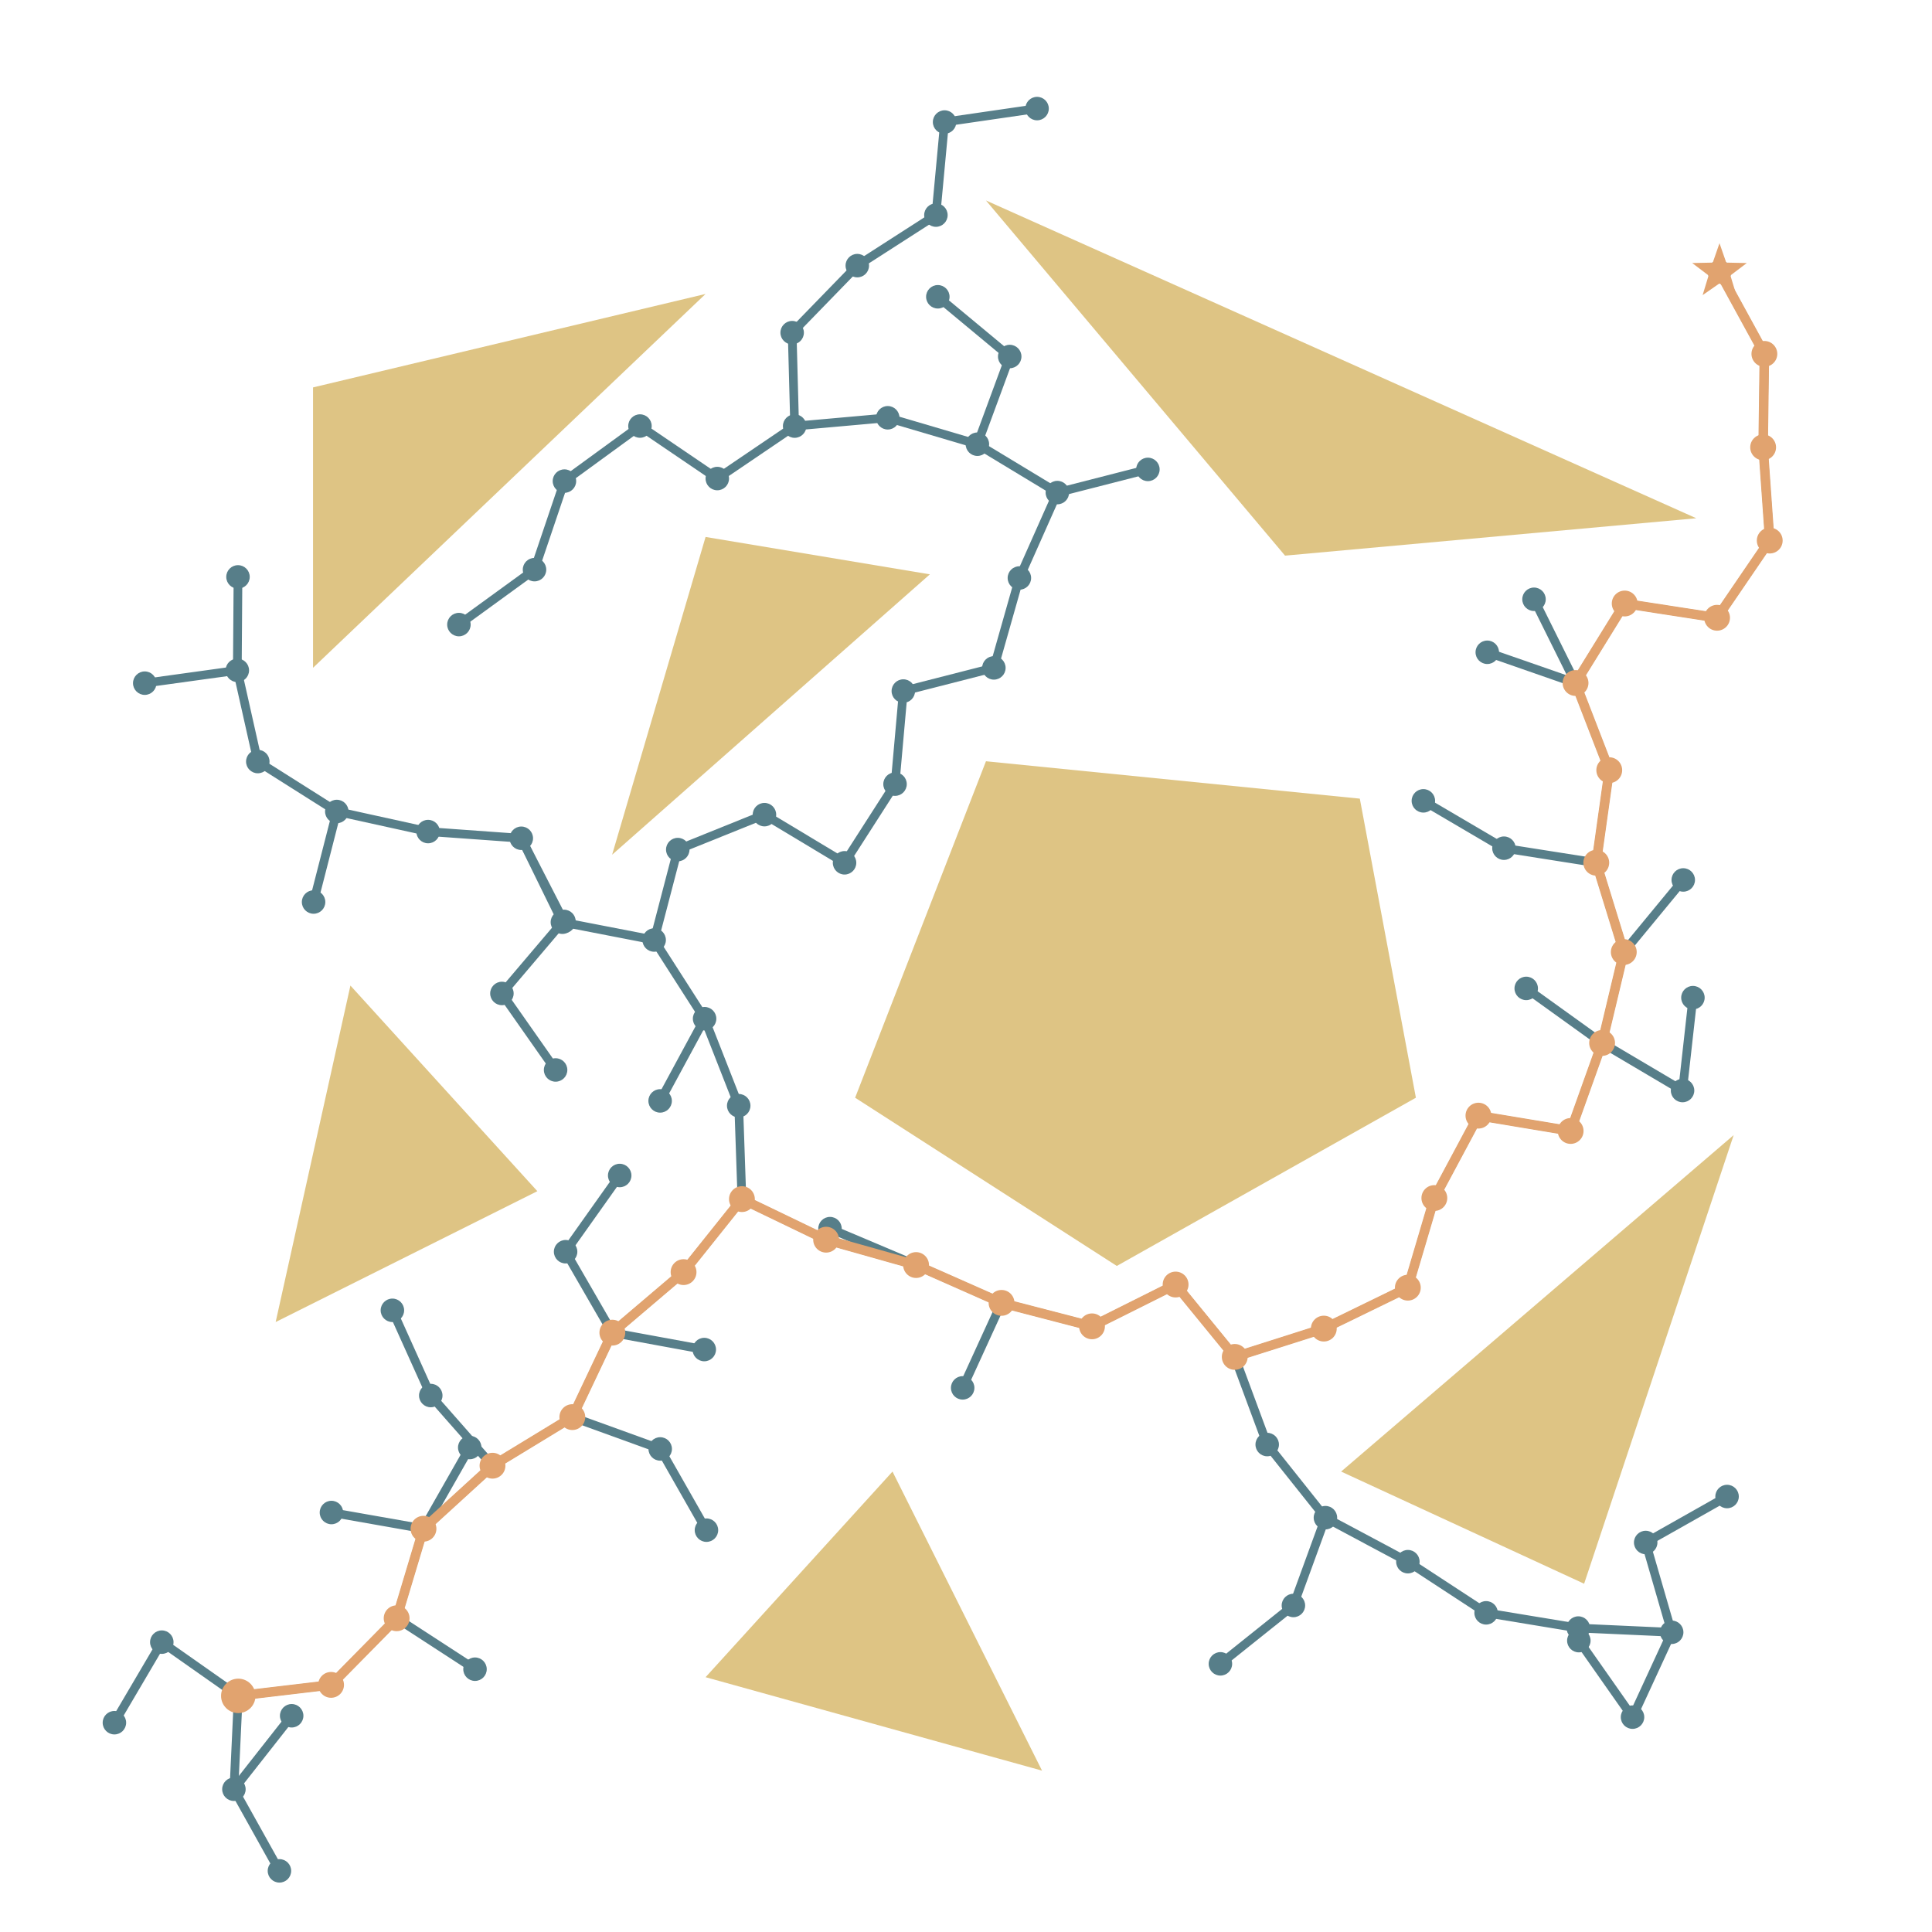 <?xml version="1.0" encoding="utf-8"?>
<svg xmlns="http://www.w3.org/2000/svg" xmlns:xlink="http://www.w3.org/1999/xlink" width="2000" height="2000" viewBox="0 0 8000 8000">
<rect x="0" y="0" width="8000" height="8000" fill="#333333" stroke="none"/>
<defs>
  <clipPath id="clip960">
    <rect x="0" y="0" width="8000" height="8000"/>
  </clipPath>
</defs>
<path clip-path="url(#clip960)" d="M0 8000 L8000 8000 L8000 0 L0 0  Z" fill="#ffffff" fill-rule="evenodd" fill-opacity="1"/>
<defs>
  <clipPath id="clip961">
    <rect x="1600" y="800" width="5601" height="5601"/>
  </clipPath>
</defs>
<path clip-path="url(#clip960)" d="M212.598 7796.28 L7952.76 7796.28 L7952.76 56.127 L212.598 56.127  Z" fill="#ffffff" fill-rule="evenodd" fill-opacity="1"/>
<defs>
  <clipPath id="clip962">
    <rect x="212" y="56" width="7741" height="7741"/>
  </clipPath>
</defs>
<path clip-path="url(#clip962)" d="M2921.65 6944.87 L4314.88 7331.88 L3695.67 6093.45 L2921.65 6944.87  Z" fill="#dec484" fill-rule="evenodd" fill-opacity="1"/>
<polyline clip-path="url(#clip962)" style="stroke:#000000; stroke-linecap:round; stroke-linejoin:round; stroke-width:0; stroke-opacity:1; fill:none" points="2921.65,6944.87 4314.88,7331.88 3695.67,6093.45 2921.65,6944.87 "/>
<path clip-path="url(#clip962)" d="M1141.42 5474.24 L2225.04 4932.43 L1451.02 4081.01 L1141.42 5474.24  Z" fill="#dec484" fill-rule="evenodd" fill-opacity="1"/>
<polyline clip-path="url(#clip962)" style="stroke:#000000; stroke-linecap:round; stroke-linejoin:round; stroke-width:0; stroke-opacity:1; fill:none" points="1141.42,5474.24 2225.04,4932.43 1451.02,4081.01 1141.42,5474.24 "/>
<path clip-path="url(#clip962)" d="M5553.31 6093.45 L6559.53 6557.86 L7178.74 4700.22 L5553.31 6093.45  Z" fill="#dec484" fill-rule="evenodd" fill-opacity="1"/>
<polyline clip-path="url(#clip962)" style="stroke:#000000; stroke-linecap:round; stroke-linejoin:round; stroke-width:0; stroke-opacity:1; fill:none" points="5553.31,6093.45 6559.53,6557.86 7178.74,4700.22 5553.31,6093.45 "/>
<path clip-path="url(#clip962)" d="M4082.68 830.143 L5321.1 2300.77 L7023.94 2145.97 L4082.68 830.143  Z" fill="#dec484" fill-rule="evenodd" fill-opacity="1"/>
<polyline clip-path="url(#clip962)" style="stroke:#000000; stroke-linecap:round; stroke-linejoin:round; stroke-width:0; stroke-opacity:1; fill:none" points="4082.68,830.143 5321.1,2300.77 7023.94,2145.97 4082.68,830.143 "/>
<path clip-path="url(#clip962)" d="M1296.22 2765.18 L2921.65 1217.15 L1296.22 1604.16 L1296.22 2765.18  Z" fill="#dec484" fill-rule="evenodd" fill-opacity="1"/>
<polyline clip-path="url(#clip962)" style="stroke:#000000; stroke-linecap:round; stroke-linejoin:round; stroke-width:0; stroke-opacity:1; fill:none" points="1296.22,2765.18 2921.65,1217.15 1296.22,1604.16 1296.22,2765.18 "/>
<path clip-path="url(#clip962)" d="M2921.65 2223.37 L2534.65 3539.2 L3850.47 2378.17 L2921.65 2223.37  Z" fill="#dec484" fill-rule="evenodd" fill-opacity="1"/>
<polyline clip-path="url(#clip962)" style="stroke:#000000; stroke-linecap:round; stroke-linejoin:round; stroke-width:0; stroke-opacity:1; fill:none" points="2921.65,2223.37 2534.65,3539.2 3850.47,2378.17 2921.65,2223.37 "/>
<path clip-path="url(#clip962)" d="M3540.87 4545.42 L4624.49 5242.03 L5862.91 4545.42 L5630.71 3306.99 L4082.68 3152.19 L3540.87 4545.42  Z" fill="#dec484" fill-rule="evenodd" fill-opacity="1"/>
<polyline clip-path="url(#clip962)" style="stroke:#000000; stroke-linecap:round; stroke-linejoin:round; stroke-width:0; stroke-opacity:1; fill:none" points="3540.87,4545.42 4624.49,5242.03 5862.91,4545.42 5630.71,3306.99 4082.68,3152.19 3540.87,4545.42 "/>
<circle clip-path="url(#clip962)" cx="986.614" cy="7022.27" r="48.6" fill="#577e89" fill-rule="evenodd" fill-opacity="1" stroke="none"/>
<polyline clip-path="url(#clip962)" style="stroke:#577e89; stroke-linecap:round; stroke-linejoin:round; stroke-width:36; stroke-opacity:1; fill:none" points="986.614,7022.27 1370.93,6976.69 "/>
<polyline clip-path="url(#clip962)" style="stroke:#577e89; stroke-linecap:round; stroke-linejoin:round; stroke-width:36; stroke-opacity:1; fill:none" points="986.614,7022.27 669.972,6799.75 "/>
<polyline clip-path="url(#clip962)" style="stroke:#577e89; stroke-linecap:round; stroke-linejoin:round; stroke-width:36; stroke-opacity:1; fill:none" points="986.614,7022.27 968.563,7408.86 "/>
<circle clip-path="url(#clip962)" cx="1370.93" cy="6976.69" r="48.6" fill="#577e89" fill-rule="evenodd" fill-opacity="1" stroke="none"/>
<polyline clip-path="url(#clip962)" style="stroke:#577e89; stroke-linecap:round; stroke-linejoin:round; stroke-width:36; stroke-opacity:1; fill:none" points="1370.93,6976.69 1642.42,6700.89 "/>
<circle clip-path="url(#clip962)" cx="1642.42" cy="6700.89" r="48.6" fill="#577e89" fill-rule="evenodd" fill-opacity="1" stroke="none"/>
<polyline clip-path="url(#clip962)" style="stroke:#577e89; stroke-linecap:round; stroke-linejoin:round; stroke-width:36; stroke-opacity:1; fill:none" points="1642.42,6700.89 1753.58,6330.19 "/>
<polyline clip-path="url(#clip962)" style="stroke:#577e89; stroke-linecap:round; stroke-linejoin:round; stroke-width:36; stroke-opacity:1; fill:none" points="1642.42,6700.89 1966.91,6911.79 "/>
<circle clip-path="url(#clip962)" cx="1753.58" cy="6330.19" r="48.6" fill="#577e89" fill-rule="evenodd" fill-opacity="1" stroke="none"/>
<polyline clip-path="url(#clip962)" style="stroke:#577e89; stroke-linecap:round; stroke-linejoin:round; stroke-width:36; stroke-opacity:1; fill:none" points="1753.58,6330.19 2039.34,6069.19 "/>
<polyline clip-path="url(#clip962)" style="stroke:#577e89; stroke-linecap:round; stroke-linejoin:round; stroke-width:36; stroke-opacity:1; fill:none" points="1753.58,6330.19 1945.09,5993.88 "/>
<polyline clip-path="url(#clip962)" style="stroke:#577e89; stroke-linecap:round; stroke-linejoin:round; stroke-width:36; stroke-opacity:1; fill:none" points="1753.58,6330.19 1372.44,6263.03 "/>
<circle clip-path="url(#clip962)" cx="2039.34" cy="6069.19" r="48.6" fill="#577e89" fill-rule="evenodd" fill-opacity="1" stroke="none"/>
<polyline clip-path="url(#clip962)" style="stroke:#577e89; stroke-linecap:round; stroke-linejoin:round; stroke-width:36; stroke-opacity:1; fill:none" points="2039.34,6069.19 1783.69,5778.64 "/>
<polyline clip-path="url(#clip962)" style="stroke:#577e89; stroke-linecap:round; stroke-linejoin:round; stroke-width:36; stroke-opacity:1; fill:none" points="2039.34,6069.19 2369.91,5867.95 "/>
<circle clip-path="url(#clip962)" cx="1783.69" cy="5778.64" r="48.6" fill="#577e89" fill-rule="evenodd" fill-opacity="1" stroke="none"/>
<polyline clip-path="url(#clip962)" style="stroke:#577e89; stroke-linecap:round; stroke-linejoin:round; stroke-width:36; stroke-opacity:1; fill:none" points="1783.69,5778.64 1624.82,5425.75 "/>
<circle clip-path="url(#clip962)" cx="2369.91" cy="5867.95" r="48.6" fill="#577e89" fill-rule="evenodd" fill-opacity="1" stroke="none"/>
<polyline clip-path="url(#clip962)" style="stroke:#577e89; stroke-linecap:round; stroke-linejoin:round; stroke-width:36; stroke-opacity:1; fill:none" points="2369.91,5867.95 2535.61,5518.21 "/>
<polyline clip-path="url(#clip962)" style="stroke:#577e89; stroke-linecap:round; stroke-linejoin:round; stroke-width:36; stroke-opacity:1; fill:none" points="2369.91,5867.95 2733.78,5999.75 "/>
<circle clip-path="url(#clip962)" cx="2535.61" cy="5518.21" r="48.6" fill="#577e89" fill-rule="evenodd" fill-opacity="1" stroke="none"/>
<polyline clip-path="url(#clip962)" style="stroke:#577e89; stroke-linecap:round; stroke-linejoin:round; stroke-width:36; stroke-opacity:1; fill:none" points="2535.61,5518.21 2830.48,5267.56 "/>
<polyline clip-path="url(#clip962)" style="stroke:#577e89; stroke-linecap:round; stroke-linejoin:round; stroke-width:36; stroke-opacity:1; fill:none" points="2535.61,5518.21 2342.05,5183.09 "/>
<polyline clip-path="url(#clip962)" style="stroke:#577e89; stroke-linecap:round; stroke-linejoin:round; stroke-width:36; stroke-opacity:1; fill:none" points="2535.61,5518.21 2916.24,5588.19 "/>
<circle clip-path="url(#clip962)" cx="2830.48" cy="5267.56" r="48.6" fill="#577e89" fill-rule="evenodd" fill-opacity="1" stroke="none"/>
<polyline clip-path="url(#clip962)" style="stroke:#577e89; stroke-linecap:round; stroke-linejoin:round; stroke-width:36; stroke-opacity:1; fill:none" points="2830.48,5267.56 3072.14,4965.27 "/>
<circle clip-path="url(#clip962)" cx="2733.78" cy="5999.75" r="48.6" fill="#577e89" fill-rule="evenodd" fill-opacity="1" stroke="none"/>
<polyline clip-path="url(#clip962)" style="stroke:#577e89; stroke-linecap:round; stroke-linejoin:round; stroke-width:36; stroke-opacity:1; fill:none" points="2733.78,5999.75 2925.27,6336.06 "/>
<circle clip-path="url(#clip962)" cx="669.972" cy="6799.75" r="48.6" fill="#577e89" fill-rule="evenodd" fill-opacity="1" stroke="none"/>
<polyline clip-path="url(#clip962)" style="stroke:#577e89; stroke-linecap:round; stroke-linejoin:round; stroke-width:36; stroke-opacity:1; fill:none" points="669.972,6799.75 473.745,7133.33 "/>
<circle clip-path="url(#clip962)" cx="3072.14" cy="4965.27" r="48.6" fill="#577e89" fill-rule="evenodd" fill-opacity="1" stroke="none"/>
<polyline clip-path="url(#clip962)" style="stroke:#577e89; stroke-linecap:round; stroke-linejoin:round; stroke-width:36; stroke-opacity:1; fill:none" points="3072.14,4965.27 3420.77,5133.28 "/>
<polyline clip-path="url(#clip962)" style="stroke:#577e89; stroke-linecap:round; stroke-linejoin:round; stroke-width:36; stroke-opacity:1; fill:none" points="3072.14,4965.27 3058.86,4578.49 "/>
<circle clip-path="url(#clip962)" cx="3420.77" cy="5133.28" r="48.6" fill="#577e89" fill-rule="evenodd" fill-opacity="1" stroke="none"/>
<polyline clip-path="url(#clip962)" style="stroke:#577e89; stroke-linecap:round; stroke-linejoin:round; stroke-width:36; stroke-opacity:1; fill:none" points="3420.77,5133.28 3793.26,5238.3 "/>
<circle clip-path="url(#clip962)" cx="3793.26" cy="5238.3" r="48.6" fill="#577e89" fill-rule="evenodd" fill-opacity="1" stroke="none"/>
<polyline clip-path="url(#clip962)" style="stroke:#577e89; stroke-linecap:round; stroke-linejoin:round; stroke-width:36; stroke-opacity:1; fill:none" points="3793.26,5238.3 4147.17,5394.9 "/>
<polyline clip-path="url(#clip962)" style="stroke:#577e89; stroke-linecap:round; stroke-linejoin:round; stroke-width:36; stroke-opacity:1; fill:none" points="3793.26,5238.3 3436.82,5087.55 "/>
<circle clip-path="url(#clip962)" cx="1624.82" cy="5425.75" r="48.6" fill="#577e89" fill-rule="evenodd" fill-opacity="1" stroke="none"/>
<circle clip-path="url(#clip962)" cx="2342.05" cy="5183.09" r="48.6" fill="#577e89" fill-rule="evenodd" fill-opacity="1" stroke="none"/>
<polyline clip-path="url(#clip962)" style="stroke:#577e89; stroke-linecap:round; stroke-linejoin:round; stroke-width:36; stroke-opacity:1; fill:none" points="2342.05,5183.09 2566.04,4867.48 "/>
<circle clip-path="url(#clip962)" cx="2925.27" cy="6336.06" r="48.6" fill="#577e89" fill-rule="evenodd" fill-opacity="1" stroke="none"/>
<circle clip-path="url(#clip962)" cx="3058.86" cy="4578.49" r="48.6" fill="#577e89" fill-rule="evenodd" fill-opacity="1" stroke="none"/>
<polyline clip-path="url(#clip962)" style="stroke:#577e89; stroke-linecap:round; stroke-linejoin:round; stroke-width:36; stroke-opacity:1; fill:none" points="3058.86,4578.49 2917.58,4218.19 "/>
<circle clip-path="url(#clip962)" cx="4147.17" cy="5394.9" r="48.6" fill="#577e89" fill-rule="evenodd" fill-opacity="1" stroke="none"/>
<polyline clip-path="url(#clip962)" style="stroke:#577e89; stroke-linecap:round; stroke-linejoin:round; stroke-width:36; stroke-opacity:1; fill:none" points="4147.17,5394.9 4521.78,5492.08 "/>
<polyline clip-path="url(#clip962)" style="stroke:#577e89; stroke-linecap:round; stroke-linejoin:round; stroke-width:36; stroke-opacity:1; fill:none" points="4147.17,5394.9 3986.22,5746.85 "/>
<circle clip-path="url(#clip962)" cx="2917.58" cy="4218.19" r="48.6" fill="#577e89" fill-rule="evenodd" fill-opacity="1" stroke="none"/>
<polyline clip-path="url(#clip962)" style="stroke:#577e89; stroke-linecap:round; stroke-linejoin:round; stroke-width:36; stroke-opacity:1; fill:none" points="2917.58,4218.19 2708.71,3892.39 "/>
<polyline clip-path="url(#clip962)" style="stroke:#577e89; stroke-linecap:round; stroke-linejoin:round; stroke-width:36; stroke-opacity:1; fill:none" points="2917.58,4218.19 2733.46,4558.6 "/>
<circle clip-path="url(#clip962)" cx="4521.78" cy="5492.08" r="48.6" fill="#577e89" fill-rule="evenodd" fill-opacity="1" stroke="none"/>
<polyline clip-path="url(#clip962)" style="stroke:#577e89; stroke-linecap:round; stroke-linejoin:round; stroke-width:36; stroke-opacity:1; fill:none" points="4521.78,5492.08 4867.92,5319 "/>
<circle clip-path="url(#clip962)" cx="4867.92" cy="5319" r="48.6" fill="#577e89" fill-rule="evenodd" fill-opacity="1" stroke="none"/>
<polyline clip-path="url(#clip962)" style="stroke:#577e89; stroke-linecap:round; stroke-linejoin:round; stroke-width:36; stroke-opacity:1; fill:none" points="4867.92,5319 5112.81,5618.68 "/>
<circle clip-path="url(#clip962)" cx="2708.71" cy="3892.39" r="48.6" fill="#577e89" fill-rule="evenodd" fill-opacity="1" stroke="none"/>
<polyline clip-path="url(#clip962)" style="stroke:#577e89; stroke-linecap:round; stroke-linejoin:round; stroke-width:36; stroke-opacity:1; fill:none" points="2708.71,3892.39 2806.48,3517.94 "/>
<polyline clip-path="url(#clip962)" style="stroke:#577e89; stroke-linecap:round; stroke-linejoin:round; stroke-width:36; stroke-opacity:1; fill:none" points="2708.71,3892.39 2328.79,3818.66 "/>
<circle clip-path="url(#clip962)" cx="5112.81" cy="5618.68" r="48.6" fill="#577e89" fill-rule="evenodd" fill-opacity="1" stroke="none"/>
<polyline clip-path="url(#clip962)" style="stroke:#577e89; stroke-linecap:round; stroke-linejoin:round; stroke-width:36; stroke-opacity:1; fill:none" points="5112.81,5618.68 5481.63,5501.43 "/>
<polyline clip-path="url(#clip962)" style="stroke:#577e89; stroke-linecap:round; stroke-linejoin:round; stroke-width:36; stroke-opacity:1; fill:none" points="5112.81,5618.68 5247.24,5981.58 "/>
<circle clip-path="url(#clip962)" cx="5481.63" cy="5501.43" r="48.6" fill="#577e89" fill-rule="evenodd" fill-opacity="1" stroke="none"/>
<polyline clip-path="url(#clip962)" style="stroke:#577e89; stroke-linecap:round; stroke-linejoin:round; stroke-width:36; stroke-opacity:1; fill:none" points="5481.63,5501.43 5829.56,5331.97 "/>
<circle clip-path="url(#clip962)" cx="5829.56" cy="5331.97" r="48.6" fill="#577e89" fill-rule="evenodd" fill-opacity="1" stroke="none"/>
<polyline clip-path="url(#clip962)" style="stroke:#577e89; stroke-linecap:round; stroke-linejoin:round; stroke-width:36; stroke-opacity:1; fill:none" points="5829.56,5331.97 5939.34,4960.85 "/>
<circle clip-path="url(#clip962)" cx="2806.48" cy="3517.94" r="48.6" fill="#577e89" fill-rule="evenodd" fill-opacity="1" stroke="none"/>
<polyline clip-path="url(#clip962)" style="stroke:#577e89; stroke-linecap:round; stroke-linejoin:round; stroke-width:36; stroke-opacity:1; fill:none" points="2806.48,3517.94 3165.44,3373.29 "/>
<circle clip-path="url(#clip962)" cx="3165.44" cy="3373.29" r="48.6" fill="#577e89" fill-rule="evenodd" fill-opacity="1" stroke="none"/>
<polyline clip-path="url(#clip962)" style="stroke:#577e89; stroke-linecap:round; stroke-linejoin:round; stroke-width:36; stroke-opacity:1; fill:none" points="3165.44,3373.29 3497.13,3572.67 "/>
<circle clip-path="url(#clip962)" cx="5939.34" cy="4960.85" r="48.6" fill="#577e89" fill-rule="evenodd" fill-opacity="1" stroke="none"/>
<polyline clip-path="url(#clip962)" style="stroke:#577e89; stroke-linecap:round; stroke-linejoin:round; stroke-width:36; stroke-opacity:1; fill:none" points="5939.34,4960.85 6121.9,4619.61 "/>
<circle clip-path="url(#clip962)" cx="6121.9" cy="4619.61" r="48.6" fill="#577e89" fill-rule="evenodd" fill-opacity="1" stroke="none"/>
<polyline clip-path="url(#clip962)" style="stroke:#577e89; stroke-linecap:round; stroke-linejoin:round; stroke-width:36; stroke-opacity:1; fill:none" points="6121.9,4619.61 6503.67,4683.1 "/>
<circle clip-path="url(#clip962)" cx="2566.04" cy="4867.48" r="48.6" fill="#577e89" fill-rule="evenodd" fill-opacity="1" stroke="none"/>
<circle clip-path="url(#clip962)" cx="6503.67" cy="4683.1" r="48.6" fill="#577e89" fill-rule="evenodd" fill-opacity="1" stroke="none"/>
<polyline clip-path="url(#clip962)" style="stroke:#577e89; stroke-linecap:round; stroke-linejoin:round; stroke-width:36; stroke-opacity:1; fill:none" points="6503.67,4683.1 6633.99,4318.69 "/>
<circle clip-path="url(#clip962)" cx="6633.99" cy="4318.69" r="48.6" fill="#577e89" fill-rule="evenodd" fill-opacity="1" stroke="none"/>
<polyline clip-path="url(#clip962)" style="stroke:#577e89; stroke-linecap:round; stroke-linejoin:round; stroke-width:36; stroke-opacity:1; fill:none" points="6633.99,4318.69 6723.79,3942.25 "/>
<polyline clip-path="url(#clip962)" style="stroke:#577e89; stroke-linecap:round; stroke-linejoin:round; stroke-width:36; stroke-opacity:1; fill:none" points="6633.99,4318.69 6967.11,4515.68 "/>
<polyline clip-path="url(#clip962)" style="stroke:#577e89; stroke-linecap:round; stroke-linejoin:round; stroke-width:36; stroke-opacity:1; fill:none" points="6633.99,4318.69 6319.76,4092.78 "/>
<circle clip-path="url(#clip962)" cx="1945.09" cy="5993.88" r="48.6" fill="#577e89" fill-rule="evenodd" fill-opacity="1" stroke="none"/>
<circle clip-path="url(#clip962)" cx="5247.24" cy="5981.58" r="48.6" fill="#577e89" fill-rule="evenodd" fill-opacity="1" stroke="none"/>
<polyline clip-path="url(#clip962)" style="stroke:#577e89; stroke-linecap:round; stroke-linejoin:round; stroke-width:36; stroke-opacity:1; fill:none" points="5247.24,5981.58 5488.3,6284.34 "/>
<circle clip-path="url(#clip962)" cx="3497.13" cy="3572.67" r="48.6" fill="#577e89" fill-rule="evenodd" fill-opacity="1" stroke="none"/>
<polyline clip-path="url(#clip962)" style="stroke:#577e89; stroke-linecap:round; stroke-linejoin:round; stroke-width:36; stroke-opacity:1; fill:none" points="3497.13,3572.67 3706.16,3246.96 "/>
<circle clip-path="url(#clip962)" cx="6723.79" cy="3942.25" r="48.6" fill="#577e89" fill-rule="evenodd" fill-opacity="1" stroke="none"/>
<polyline clip-path="url(#clip962)" style="stroke:#577e89; stroke-linecap:round; stroke-linejoin:round; stroke-width:36; stroke-opacity:1; fill:none" points="6723.79,3942.25 6609.84,3572.39 "/>
<polyline clip-path="url(#clip962)" style="stroke:#577e89; stroke-linecap:round; stroke-linejoin:round; stroke-width:36; stroke-opacity:1; fill:none" points="6723.79,3942.25 6970.01,3643.67 "/>
<circle clip-path="url(#clip962)" cx="3706.16" cy="3246.96" r="48.6" fill="#577e89" fill-rule="evenodd" fill-opacity="1" stroke="none"/>
<polyline clip-path="url(#clip962)" style="stroke:#577e89; stroke-linecap:round; stroke-linejoin:round; stroke-width:36; stroke-opacity:1; fill:none" points="3706.16,3246.96 3740.47,2861.48 "/>
<circle clip-path="url(#clip962)" cx="5488.3" cy="6284.34" r="48.6" fill="#577e89" fill-rule="evenodd" fill-opacity="1" stroke="none"/>
<polyline clip-path="url(#clip962)" style="stroke:#577e89; stroke-linecap:round; stroke-linejoin:round; stroke-width:36; stroke-opacity:1; fill:none" points="5488.3,6284.34 5829.73,6466.57 "/>
<polyline clip-path="url(#clip962)" style="stroke:#577e89; stroke-linecap:round; stroke-linejoin:round; stroke-width:36; stroke-opacity:1; fill:none" points="5488.3,6284.34 5355.72,6647.93 "/>
<circle clip-path="url(#clip962)" cx="5829.73" cy="6466.57" r="48.6" fill="#577e89" fill-rule="evenodd" fill-opacity="1" stroke="none"/>
<polyline clip-path="url(#clip962)" style="stroke:#577e89; stroke-linecap:round; stroke-linejoin:round; stroke-width:36; stroke-opacity:1; fill:none" points="5829.73,6466.57 6153.61,6678.41 "/>
<circle clip-path="url(#clip962)" cx="6609.84" cy="3572.39" r="48.6" fill="#577e89" fill-rule="evenodd" fill-opacity="1" stroke="none"/>
<polyline clip-path="url(#clip962)" style="stroke:#577e89; stroke-linecap:round; stroke-linejoin:round; stroke-width:36; stroke-opacity:1; fill:none" points="6609.84,3572.39 6663.6,3189.14 "/>
<polyline clip-path="url(#clip962)" style="stroke:#577e89; stroke-linecap:round; stroke-linejoin:round; stroke-width:36; stroke-opacity:1; fill:none" points="6609.84,3572.39 6227.54,3512.18 "/>
<circle clip-path="url(#clip962)" cx="3740.47" cy="2861.48" r="48.6" fill="#577e89" fill-rule="evenodd" fill-opacity="1" stroke="none"/>
<polyline clip-path="url(#clip962)" style="stroke:#577e89; stroke-linecap:round; stroke-linejoin:round; stroke-width:36; stroke-opacity:1; fill:none" points="3740.47,2861.48 4115.42,2765.62 "/>
<circle clip-path="url(#clip962)" cx="4115.42" cy="2765.62" r="48.6" fill="#577e89" fill-rule="evenodd" fill-opacity="1" stroke="none"/>
<polyline clip-path="url(#clip962)" style="stroke:#577e89; stroke-linecap:round; stroke-linejoin:round; stroke-width:36; stroke-opacity:1; fill:none" points="4115.42,2765.62 4221.06,2393.31 "/>
<circle clip-path="url(#clip962)" cx="2328.79" cy="3818.66" r="48.6" fill="#577e89" fill-rule="evenodd" fill-opacity="1" stroke="none"/>
<polyline clip-path="url(#clip962)" style="stroke:#577e89; stroke-linecap:round; stroke-linejoin:round; stroke-width:36; stroke-opacity:1; fill:none" points="2328.79,3818.66 2158.59,3471.08 "/>
<polyline clip-path="url(#clip962)" style="stroke:#577e89; stroke-linecap:round; stroke-linejoin:round; stroke-width:36; stroke-opacity:1; fill:none" points="2328.79,3818.66 2078.32,4113.68 "/>
<circle clip-path="url(#clip962)" cx="4221.06" cy="2393.31" r="48.6" fill="#577e89" fill-rule="evenodd" fill-opacity="1" stroke="none"/>
<polyline clip-path="url(#clip962)" style="stroke:#577e89; stroke-linecap:round; stroke-linejoin:round; stroke-width:36; stroke-opacity:1; fill:none" points="4221.06,2393.31 4378.29,2039.68 "/>
<circle clip-path="url(#clip962)" cx="4378.29" cy="2039.68" r="48.6" fill="#577e89" fill-rule="evenodd" fill-opacity="1" stroke="none"/>
<polyline clip-path="url(#clip962)" style="stroke:#577e89; stroke-linecap:round; stroke-linejoin:round; stroke-width:36; stroke-opacity:1; fill:none" points="4378.29,2039.68 4047.16,1839.37 "/>
<polyline clip-path="url(#clip962)" style="stroke:#577e89; stroke-linecap:round; stroke-linejoin:round; stroke-width:36; stroke-opacity:1; fill:none" points="4378.29,2039.68 4753.21,1943.71 "/>
<circle clip-path="url(#clip962)" cx="2158.59" cy="3471.08" r="48.6" fill="#577e89" fill-rule="evenodd" fill-opacity="1" stroke="none"/>
<polyline clip-path="url(#clip962)" style="stroke:#577e89; stroke-linecap:round; stroke-linejoin:round; stroke-width:36; stroke-opacity:1; fill:none" points="2158.59,3471.08 2335.35,3815.36 "/>
<polyline clip-path="url(#clip962)" style="stroke:#577e89; stroke-linecap:round; stroke-linejoin:round; stroke-width:36; stroke-opacity:1; fill:none" points="2158.59,3471.08 1772.57,3443.34 "/>
<circle clip-path="url(#clip962)" cx="4047.16" cy="1839.37" r="48.6" fill="#577e89" fill-rule="evenodd" fill-opacity="1" stroke="none"/>
<polyline clip-path="url(#clip962)" style="stroke:#577e89; stroke-linecap:round; stroke-linejoin:round; stroke-width:36; stroke-opacity:1; fill:none" points="4047.16,1839.37 3675.95,1729.92 "/>
<polyline clip-path="url(#clip962)" style="stroke:#577e89; stroke-linecap:round; stroke-linejoin:round; stroke-width:36; stroke-opacity:1; fill:none" points="4047.16,1839.37 4181.02,1476.25 "/>
<circle clip-path="url(#clip962)" cx="6663.6" cy="3189.14" r="48.6" fill="#577e89" fill-rule="evenodd" fill-opacity="1" stroke="none"/>
<polyline clip-path="url(#clip962)" style="stroke:#577e89; stroke-linecap:round; stroke-linejoin:round; stroke-width:36; stroke-opacity:1; fill:none" points="6663.6,3189.14 6524,2828.19 "/>
<circle clip-path="url(#clip962)" cx="3675.95" cy="1729.92" r="48.6" fill="#577e89" fill-rule="evenodd" fill-opacity="1" stroke="none"/>
<polyline clip-path="url(#clip962)" style="stroke:#577e89; stroke-linecap:round; stroke-linejoin:round; stroke-width:36; stroke-opacity:1; fill:none" points="3675.95,1729.92 3290.47,1764.35 "/>
<circle clip-path="url(#clip962)" cx="3290.47" cy="1764.35" r="48.6" fill="#577e89" fill-rule="evenodd" fill-opacity="1" stroke="none"/>
<polyline clip-path="url(#clip962)" style="stroke:#577e89; stroke-linecap:round; stroke-linejoin:round; stroke-width:36; stroke-opacity:1; fill:none" points="3290.47,1764.35 2970.17,1981.56 "/>
<polyline clip-path="url(#clip962)" style="stroke:#577e89; stroke-linecap:round; stroke-linejoin:round; stroke-width:36; stroke-opacity:1; fill:none" points="3290.47,1764.35 3280.16,1377.48 "/>
<circle clip-path="url(#clip962)" cx="968.563" cy="7408.86" r="48.6" fill="#577e89" fill-rule="evenodd" fill-opacity="1" stroke="none"/>
<polyline clip-path="url(#clip962)" style="stroke:#577e89; stroke-linecap:round; stroke-linejoin:round; stroke-width:36; stroke-opacity:1; fill:none" points="968.563,7408.86 1157.09,7746.84 "/>
<polyline clip-path="url(#clip962)" style="stroke:#577e89; stroke-linecap:round; stroke-linejoin:round; stroke-width:36; stroke-opacity:1; fill:none" points="968.563,7408.86 1207.74,7104.6 "/>
<circle clip-path="url(#clip962)" cx="473.745" cy="7133.33" r="48.6" fill="#577e89" fill-rule="evenodd" fill-opacity="1" stroke="none"/>
<circle clip-path="url(#clip962)" cx="2970.17" cy="1981.56" r="48.6" fill="#577e89" fill-rule="evenodd" fill-opacity="1" stroke="none"/>
<polyline clip-path="url(#clip962)" style="stroke:#577e89; stroke-linecap:round; stroke-linejoin:round; stroke-width:36; stroke-opacity:1; fill:none" points="2970.17,1981.56 2649.98,1764.18 "/>
<circle clip-path="url(#clip962)" cx="3280.16" cy="1377.48" r="48.6" fill="#577e89" fill-rule="evenodd" fill-opacity="1" stroke="none"/>
<polyline clip-path="url(#clip962)" style="stroke:#577e89; stroke-linecap:round; stroke-linejoin:round; stroke-width:36; stroke-opacity:1; fill:none" points="3280.16,1377.48 3549.85,1099.92 "/>
<circle clip-path="url(#clip962)" cx="6153.61" cy="6678.41" r="48.6" fill="#577e89" fill-rule="evenodd" fill-opacity="1" stroke="none"/>
<polyline clip-path="url(#clip962)" style="stroke:#577e89; stroke-linecap:round; stroke-linejoin:round; stroke-width:36; stroke-opacity:1; fill:none" points="6153.61,6678.41 6535.45,6741.42 "/>
<circle clip-path="url(#clip962)" cx="2649.98" cy="1764.18" r="48.6" fill="#577e89" fill-rule="evenodd" fill-opacity="1" stroke="none"/>
<polyline clip-path="url(#clip962)" style="stroke:#577e89; stroke-linecap:round; stroke-linejoin:round; stroke-width:36; stroke-opacity:1; fill:none" points="2649.98,1764.18 2337.21,1992.11 "/>
<circle clip-path="url(#clip962)" cx="2078.32" cy="4113.68" r="48.6" fill="#577e89" fill-rule="evenodd" fill-opacity="1" stroke="none"/>
<polyline clip-path="url(#clip962)" style="stroke:#577e89; stroke-linecap:round; stroke-linejoin:round; stroke-width:36; stroke-opacity:1; fill:none" points="2078.32,4113.68 2300.62,4430.47 "/>
<circle clip-path="url(#clip962)" cx="6535.45" cy="6741.42" r="48.6" fill="#577e89" fill-rule="evenodd" fill-opacity="1" stroke="none"/>
<polyline clip-path="url(#clip962)" style="stroke:#577e89; stroke-linecap:round; stroke-linejoin:round; stroke-width:36; stroke-opacity:1; fill:none" points="6535.45,6741.42 6922.07,6758.9 "/>
<circle clip-path="url(#clip962)" cx="6967.11" cy="4515.68" r="48.6" fill="#577e89" fill-rule="evenodd" fill-opacity="1" stroke="none"/>
<polyline clip-path="url(#clip962)" style="stroke:#577e89; stroke-linecap:round; stroke-linejoin:round; stroke-width:36; stroke-opacity:1; fill:none" points="6967.11,4515.68 7010.05,4131.07 "/>
<circle clip-path="url(#clip962)" cx="4753.21" cy="1943.71" r="48.6" fill="#577e89" fill-rule="evenodd" fill-opacity="1" stroke="none"/>
<circle clip-path="url(#clip962)" cx="6524" cy="2828.19" r="48.6" fill="#577e89" fill-rule="evenodd" fill-opacity="1" stroke="none"/>
<polyline clip-path="url(#clip962)" style="stroke:#577e89; stroke-linecap:round; stroke-linejoin:round; stroke-width:36; stroke-opacity:1; fill:none" points="6524,2828.19 6727.51,2499.01 "/>
<polyline clip-path="url(#clip962)" style="stroke:#577e89; stroke-linecap:round; stroke-linejoin:round; stroke-width:36; stroke-opacity:1; fill:none" points="6524,2828.19 6352,2481.5 "/>
<polyline clip-path="url(#clip962)" style="stroke:#577e89; stroke-linecap:round; stroke-linejoin:round; stroke-width:36; stroke-opacity:1; fill:none" points="6524,2828.19 6158.5,2700.95 "/>
<circle clip-path="url(#clip962)" cx="3549.85" cy="1099.92" r="48.6" fill="#577e89" fill-rule="evenodd" fill-opacity="1" stroke="none"/>
<polyline clip-path="url(#clip962)" style="stroke:#577e89; stroke-linecap:round; stroke-linejoin:round; stroke-width:36; stroke-opacity:1; fill:none" points="3549.85,1099.92 3875.41,890.66 "/>
<circle clip-path="url(#clip962)" cx="2335.35" cy="3815.36" r="48.6" fill="#577e89" fill-rule="evenodd" fill-opacity="1" stroke="none"/>
<circle clip-path="url(#clip962)" cx="3436.82" cy="5087.55" r="48.6" fill="#577e89" fill-rule="evenodd" fill-opacity="1" stroke="none"/>
<circle clip-path="url(#clip962)" cx="6922.07" cy="6758.9" r="48.6" fill="#577e89" fill-rule="evenodd" fill-opacity="1" stroke="none"/>
<polyline clip-path="url(#clip962)" style="stroke:#577e89; stroke-linecap:round; stroke-linejoin:round; stroke-width:36; stroke-opacity:1; fill:none" points="6922.07,6758.9 6814.46,6387.15 "/>
<polyline clip-path="url(#clip962)" style="stroke:#577e89; stroke-linecap:round; stroke-linejoin:round; stroke-width:36; stroke-opacity:1; fill:none" points="6922.07,6758.9 6759.95,7110.32 "/>
<circle clip-path="url(#clip962)" cx="3875.41" cy="890.66" r="48.6" fill="#577e89" fill-rule="evenodd" fill-opacity="1" stroke="none"/>
<polyline clip-path="url(#clip962)" style="stroke:#577e89; stroke-linecap:round; stroke-linejoin:round; stroke-width:36; stroke-opacity:1; fill:none" points="3875.41,890.66 3911.32,505.323 "/>
<circle clip-path="url(#clip962)" cx="6727.51" cy="2499.01" r="48.6" fill="#577e89" fill-rule="evenodd" fill-opacity="1" stroke="none"/>
<polyline clip-path="url(#clip962)" style="stroke:#577e89; stroke-linecap:round; stroke-linejoin:round; stroke-width:36; stroke-opacity:1; fill:none" points="6727.51,2499.01 7109.99,2558.08 "/>
<circle clip-path="url(#clip962)" cx="5355.72" cy="6647.93" r="48.6" fill="#577e89" fill-rule="evenodd" fill-opacity="1" stroke="none"/>
<polyline clip-path="url(#clip962)" style="stroke:#577e89; stroke-linecap:round; stroke-linejoin:round; stroke-width:36; stroke-opacity:1; fill:none" points="5355.72,6647.93 5053.46,6889.63 "/>
<circle clip-path="url(#clip962)" cx="1772.57" cy="3443.34" r="48.6" fill="#577e89" fill-rule="evenodd" fill-opacity="1" stroke="none"/>
<polyline clip-path="url(#clip962)" style="stroke:#577e89; stroke-linecap:round; stroke-linejoin:round; stroke-width:36; stroke-opacity:1; fill:none" points="1772.57,3443.34 1394.6,3360.2 "/>
<circle clip-path="url(#clip962)" cx="1394.6" cy="3360.2" r="48.6" fill="#577e89" fill-rule="evenodd" fill-opacity="1" stroke="none"/>
<polyline clip-path="url(#clip962)" style="stroke:#577e89; stroke-linecap:round; stroke-linejoin:round; stroke-width:36; stroke-opacity:1; fill:none" points="1394.6,3360.2 1067.48,3153.41 "/>
<polyline clip-path="url(#clip962)" style="stroke:#577e89; stroke-linecap:round; stroke-linejoin:round; stroke-width:36; stroke-opacity:1; fill:none" points="1394.6,3360.2 1298.47,3735.08 "/>
<circle clip-path="url(#clip962)" cx="2337.21" cy="1992.11" r="48.6" fill="#577e89" fill-rule="evenodd" fill-opacity="1" stroke="none"/>
<polyline clip-path="url(#clip962)" style="stroke:#577e89; stroke-linecap:round; stroke-linejoin:round; stroke-width:36; stroke-opacity:1; fill:none" points="2337.21,1992.11 2213.31,2358.75 "/>
<circle clip-path="url(#clip962)" cx="1067.48" cy="3153.41" r="48.6" fill="#577e89" fill-rule="evenodd" fill-opacity="1" stroke="none"/>
<polyline clip-path="url(#clip962)" style="stroke:#577e89; stroke-linecap:round; stroke-linejoin:round; stroke-width:36; stroke-opacity:1; fill:none" points="1067.48,3153.41 982.715,2775.8 "/>
<circle clip-path="url(#clip962)" cx="6814.46" cy="6387.15" r="48.6" fill="#577e89" fill-rule="evenodd" fill-opacity="1" stroke="none"/>
<polyline clip-path="url(#clip962)" style="stroke:#577e89; stroke-linecap:round; stroke-linejoin:round; stroke-width:36; stroke-opacity:1; fill:none" points="6814.46,6387.15 7151.41,6196.77 "/>
<circle clip-path="url(#clip962)" cx="7151.41" cy="6196.77" r="48.6" fill="#577e89" fill-rule="evenodd" fill-opacity="1" stroke="none"/>
<circle clip-path="url(#clip962)" cx="2733.46" cy="4558.6" r="48.6" fill="#577e89" fill-rule="evenodd" fill-opacity="1" stroke="none"/>
<circle clip-path="url(#clip962)" cx="1372.44" cy="6263.03" r="48.6" fill="#577e89" fill-rule="evenodd" fill-opacity="1" stroke="none"/>
<circle clip-path="url(#clip962)" cx="1157.09" cy="7746.84" r="48.6" fill="#577e89" fill-rule="evenodd" fill-opacity="1" stroke="none"/>
<circle clip-path="url(#clip962)" cx="2300.62" cy="4430.47" r="48.6" fill="#577e89" fill-rule="evenodd" fill-opacity="1" stroke="none"/>
<circle clip-path="url(#clip962)" cx="3911.32" cy="505.323" r="48.6" fill="#577e89" fill-rule="evenodd" fill-opacity="1" stroke="none"/>
<polyline clip-path="url(#clip962)" style="stroke:#577e89; stroke-linecap:round; stroke-linejoin:round; stroke-width:36; stroke-opacity:1; fill:none" points="3911.32,505.323 4294.3,449.627 "/>
<circle clip-path="url(#clip962)" cx="7109.99" cy="2558.08" r="48.6" fill="#577e89" fill-rule="evenodd" fill-opacity="1" stroke="none"/>
<polyline clip-path="url(#clip962)" style="stroke:#577e89; stroke-linecap:round; stroke-linejoin:round; stroke-width:36; stroke-opacity:1; fill:none" points="7109.99,2558.08 7328.09,2238.39 "/>
<circle clip-path="url(#clip962)" cx="1966.91" cy="6911.79" r="48.6" fill="#577e89" fill-rule="evenodd" fill-opacity="1" stroke="none"/>
<circle clip-path="url(#clip962)" cx="6227.54" cy="3512.18" r="48.6" fill="#577e89" fill-rule="evenodd" fill-opacity="1" stroke="none"/>
<polyline clip-path="url(#clip962)" style="stroke:#577e89; stroke-linecap:round; stroke-linejoin:round; stroke-width:36; stroke-opacity:1; fill:none" points="6227.54,3512.18 5893.88,3316.12 "/>
<circle clip-path="url(#clip962)" cx="5053.46" cy="6889.63" r="48.6" fill="#577e89" fill-rule="evenodd" fill-opacity="1" stroke="none"/>
<circle clip-path="url(#clip962)" cx="6352" cy="2481.5" r="48.6" fill="#577e89" fill-rule="evenodd" fill-opacity="1" stroke="none"/>
<circle clip-path="url(#clip962)" cx="7328.09" cy="2238.39" r="48.6" fill="#577e89" fill-rule="evenodd" fill-opacity="1" stroke="none"/>
<polyline clip-path="url(#clip962)" style="stroke:#577e89; stroke-linecap:round; stroke-linejoin:round; stroke-width:36; stroke-opacity:1; fill:none" points="7328.09,2238.39 7300.76,1852.34 "/>
<circle clip-path="url(#clip962)" cx="2213.31" cy="2358.75" r="48.6" fill="#577e89" fill-rule="evenodd" fill-opacity="1" stroke="none"/>
<polyline clip-path="url(#clip962)" style="stroke:#577e89; stroke-linecap:round; stroke-linejoin:round; stroke-width:36; stroke-opacity:1; fill:none" points="2213.31,2358.75 1900.26,2586.27 "/>
<circle clip-path="url(#clip962)" cx="7010.05" cy="4131.07" r="48.6" fill="#577e89" fill-rule="evenodd" fill-opacity="1" stroke="none"/>
<circle clip-path="url(#clip962)" cx="982.715" cy="2775.8" r="48.6" fill="#577e89" fill-rule="evenodd" fill-opacity="1" stroke="none"/>
<polyline clip-path="url(#clip962)" style="stroke:#577e89; stroke-linecap:round; stroke-linejoin:round; stroke-width:36; stroke-opacity:1; fill:none" points="982.715,2775.8 599.357,2828.82 "/>
<polyline clip-path="url(#clip962)" style="stroke:#577e89; stroke-linecap:round; stroke-linejoin:round; stroke-width:36; stroke-opacity:1; fill:none" points="982.715,2775.8 985.473,2388.8 "/>
<circle clip-path="url(#clip962)" cx="4181.02" cy="1476.25" r="48.6" fill="#577e89" fill-rule="evenodd" fill-opacity="1" stroke="none"/>
<polyline clip-path="url(#clip962)" style="stroke:#577e89; stroke-linecap:round; stroke-linejoin:round; stroke-width:36; stroke-opacity:1; fill:none" points="4181.02,1476.25 3883.35,1228.93 "/>
<circle clip-path="url(#clip962)" cx="7300.76" cy="1852.34" r="48.6" fill="#577e89" fill-rule="evenodd" fill-opacity="1" stroke="none"/>
<polyline clip-path="url(#clip962)" style="stroke:#577e89; stroke-linecap:round; stroke-linejoin:round; stroke-width:36; stroke-opacity:1; fill:none" points="7300.76,1852.34 7305.91,1465.37 "/>
<circle clip-path="url(#clip962)" cx="5893.88" cy="3316.12" r="48.6" fill="#577e89" fill-rule="evenodd" fill-opacity="1" stroke="none"/>
<circle clip-path="url(#clip962)" cx="6759.95" cy="7110.32" r="48.6" fill="#577e89" fill-rule="evenodd" fill-opacity="1" stroke="none"/>
<polyline clip-path="url(#clip962)" style="stroke:#577e89; stroke-linecap:round; stroke-linejoin:round; stroke-width:36; stroke-opacity:1; fill:none" points="6759.95,7110.32 6537.64,6793.53 "/>
<circle clip-path="url(#clip962)" cx="3986.22" cy="5746.85" r="48.6" fill="#577e89" fill-rule="evenodd" fill-opacity="1" stroke="none"/>
<circle clip-path="url(#clip962)" cx="1298.47" cy="3735.08" r="48.6" fill="#577e89" fill-rule="evenodd" fill-opacity="1" stroke="none"/>
<circle clip-path="url(#clip962)" cx="6537.64" cy="6793.53" r="48.6" fill="#577e89" fill-rule="evenodd" fill-opacity="1" stroke="none"/>
<circle clip-path="url(#clip962)" cx="7305.91" cy="1465.37" r="48.6" fill="#577e89" fill-rule="evenodd" fill-opacity="1" stroke="none"/>
<polyline clip-path="url(#clip962)" style="stroke:#577e89; stroke-linecap:round; stroke-linejoin:round; stroke-width:36; stroke-opacity:1; fill:none" points="7305.91,1465.37 7120.08,1125.9 "/>
<circle clip-path="url(#clip962)" cx="4294.3" cy="449.627" r="48.6" fill="#577e89" fill-rule="evenodd" fill-opacity="1" stroke="none"/>
<circle clip-path="url(#clip962)" cx="599.357" cy="2828.82" r="48.6" fill="#577e89" fill-rule="evenodd" fill-opacity="1" stroke="none"/>
<circle clip-path="url(#clip962)" cx="6319.76" cy="4092.78" r="48.6" fill="#577e89" fill-rule="evenodd" fill-opacity="1" stroke="none"/>
<circle clip-path="url(#clip962)" cx="3883.35" cy="1228.93" r="48.6" fill="#577e89" fill-rule="evenodd" fill-opacity="1" stroke="none"/>
<circle clip-path="url(#clip962)" cx="1900.26" cy="2586.27" r="48.6" fill="#577e89" fill-rule="evenodd" fill-opacity="1" stroke="none"/>
<circle clip-path="url(#clip962)" cx="1207.74" cy="7104.6" r="48.6" fill="#577e89" fill-rule="evenodd" fill-opacity="1" stroke="none"/>
<circle clip-path="url(#clip962)" cx="6158.5" cy="2700.95" r="48.6" fill="#577e89" fill-rule="evenodd" fill-opacity="1" stroke="none"/>
<circle clip-path="url(#clip962)" cx="6970.01" cy="3643.67" r="48.6" fill="#577e89" fill-rule="evenodd" fill-opacity="1" stroke="none"/>
<circle clip-path="url(#clip962)" cx="2916.24" cy="5588.19" r="48.6" fill="#577e89" fill-rule="evenodd" fill-opacity="1" stroke="none"/>
<circle clip-path="url(#clip962)" cx="985.473" cy="2388.8" r="48.6" fill="#577e89" fill-rule="evenodd" fill-opacity="1" stroke="none"/>
<circle clip-path="url(#clip962)" cx="7120.08" cy="1125.9" r="48.6" fill="#577e89" fill-rule="evenodd" fill-opacity="1" stroke="none"/>
<circle clip-path="url(#clip962)" cx="986.614" cy="7022.27" r="71.28" fill="#e1a36f" fill-rule="evenodd" fill-opacity="1" stroke="none"/>
<path clip-path="url(#clip962)" d="M7120.08 1007.1 L7092.16 1087.41 L7007.1 1089.19 L7074.94 1140.63 L7050.23 1222.01 L7120.08 1173.42 L7189.94 1222.01 L7165.23 1140.63 L7233.06 1089.19 L7148 1087.41 L7120.08 1007.1 Z" fill="#e1a36f" fill-rule="evenodd" fill-opacity="1" stroke="none"/>
<circle clip-path="url(#clip962)" cx="1370.93" cy="6976.69" r="53.46" fill="#e1a36f" fill-rule="evenodd" fill-opacity="1" stroke="none"/>
<circle clip-path="url(#clip962)" cx="1642.42" cy="6700.89" r="53.46" fill="#e1a36f" fill-rule="evenodd" fill-opacity="1" stroke="none"/>
<circle clip-path="url(#clip962)" cx="1753.58" cy="6330.19" r="53.46" fill="#e1a36f" fill-rule="evenodd" fill-opacity="1" stroke="none"/>
<circle clip-path="url(#clip962)" cx="2039.34" cy="6069.19" r="53.46" fill="#e1a36f" fill-rule="evenodd" fill-opacity="1" stroke="none"/>
<circle clip-path="url(#clip962)" cx="2369.91" cy="5867.95" r="53.46" fill="#e1a36f" fill-rule="evenodd" fill-opacity="1" stroke="none"/>
<circle clip-path="url(#clip962)" cx="2535.61" cy="5518.21" r="53.46" fill="#e1a36f" fill-rule="evenodd" fill-opacity="1" stroke="none"/>
<circle clip-path="url(#clip962)" cx="2830.48" cy="5267.56" r="53.46" fill="#e1a36f" fill-rule="evenodd" fill-opacity="1" stroke="none"/>
<circle clip-path="url(#clip962)" cx="3072.14" cy="4965.27" r="53.46" fill="#e1a36f" fill-rule="evenodd" fill-opacity="1" stroke="none"/>
<circle clip-path="url(#clip962)" cx="3420.77" cy="5133.28" r="53.46" fill="#e1a36f" fill-rule="evenodd" fill-opacity="1" stroke="none"/>
<circle clip-path="url(#clip962)" cx="3793.26" cy="5238.3" r="53.46" fill="#e1a36f" fill-rule="evenodd" fill-opacity="1" stroke="none"/>
<circle clip-path="url(#clip962)" cx="4147.17" cy="5394.9" r="53.46" fill="#e1a36f" fill-rule="evenodd" fill-opacity="1" stroke="none"/>
<circle clip-path="url(#clip962)" cx="4521.78" cy="5492.08" r="53.46" fill="#e1a36f" fill-rule="evenodd" fill-opacity="1" stroke="none"/>
<circle clip-path="url(#clip962)" cx="4867.92" cy="5319" r="53.46" fill="#e1a36f" fill-rule="evenodd" fill-opacity="1" stroke="none"/>
<circle clip-path="url(#clip962)" cx="5112.81" cy="5618.68" r="53.46" fill="#e1a36f" fill-rule="evenodd" fill-opacity="1" stroke="none"/>
<circle clip-path="url(#clip962)" cx="5481.63" cy="5501.43" r="53.46" fill="#e1a36f" fill-rule="evenodd" fill-opacity="1" stroke="none"/>
<circle clip-path="url(#clip962)" cx="5829.56" cy="5331.97" r="53.46" fill="#e1a36f" fill-rule="evenodd" fill-opacity="1" stroke="none"/>
<circle clip-path="url(#clip962)" cx="5939.34" cy="4960.85" r="53.46" fill="#e1a36f" fill-rule="evenodd" fill-opacity="1" stroke="none"/>
<circle clip-path="url(#clip962)" cx="6121.9" cy="4619.61" r="53.46" fill="#e1a36f" fill-rule="evenodd" fill-opacity="1" stroke="none"/>
<circle clip-path="url(#clip962)" cx="6503.67" cy="4683.1" r="53.46" fill="#e1a36f" fill-rule="evenodd" fill-opacity="1" stroke="none"/>
<circle clip-path="url(#clip962)" cx="6633.99" cy="4318.69" r="53.46" fill="#e1a36f" fill-rule="evenodd" fill-opacity="1" stroke="none"/>
<circle clip-path="url(#clip962)" cx="6723.79" cy="3942.25" r="53.46" fill="#e1a36f" fill-rule="evenodd" fill-opacity="1" stroke="none"/>
<circle clip-path="url(#clip962)" cx="6609.84" cy="3572.39" r="53.46" fill="#e1a36f" fill-rule="evenodd" fill-opacity="1" stroke="none"/>
<circle clip-path="url(#clip962)" cx="6663.6" cy="3189.14" r="53.46" fill="#e1a36f" fill-rule="evenodd" fill-opacity="1" stroke="none"/>
<circle clip-path="url(#clip962)" cx="6524" cy="2828.19" r="53.46" fill="#e1a36f" fill-rule="evenodd" fill-opacity="1" stroke="none"/>
<circle clip-path="url(#clip962)" cx="6727.51" cy="2499.01" r="53.46" fill="#e1a36f" fill-rule="evenodd" fill-opacity="1" stroke="none"/>
<circle clip-path="url(#clip962)" cx="7109.99" cy="2558.08" r="53.46" fill="#e1a36f" fill-rule="evenodd" fill-opacity="1" stroke="none"/>
<circle clip-path="url(#clip962)" cx="7328.09" cy="2238.39" r="53.46" fill="#e1a36f" fill-rule="evenodd" fill-opacity="1" stroke="none"/>
<circle clip-path="url(#clip962)" cx="7300.76" cy="1852.34" r="53.46" fill="#e1a36f" fill-rule="evenodd" fill-opacity="1" stroke="none"/>
<circle clip-path="url(#clip962)" cx="7305.91" cy="1465.37" r="53.46" fill="#e1a36f" fill-rule="evenodd" fill-opacity="1" stroke="none"/>
<polyline clip-path="url(#clip962)" style="stroke:#e1a36f; stroke-linecap:round; stroke-linejoin:round; stroke-width:39.6; stroke-opacity:1; fill:none" points="986.614,7022.27 1370.93,6976.69 "/>
<polyline clip-path="url(#clip962)" style="stroke:#e1a36f; stroke-linecap:round; stroke-linejoin:round; stroke-width:39.6; stroke-opacity:1; fill:none" points="1370.93,6976.69 1642.42,6700.89 "/>
<polyline clip-path="url(#clip962)" style="stroke:#e1a36f; stroke-linecap:round; stroke-linejoin:round; stroke-width:39.6; stroke-opacity:1; fill:none" points="1642.42,6700.89 1753.58,6330.19 "/>
<polyline clip-path="url(#clip962)" style="stroke:#e1a36f; stroke-linecap:round; stroke-linejoin:round; stroke-width:39.6; stroke-opacity:1; fill:none" points="1753.58,6330.19 2039.34,6069.19 "/>
<polyline clip-path="url(#clip962)" style="stroke:#e1a36f; stroke-linecap:round; stroke-linejoin:round; stroke-width:39.6; stroke-opacity:1; fill:none" points="2039.34,6069.19 2369.91,5867.95 "/>
<polyline clip-path="url(#clip962)" style="stroke:#e1a36f; stroke-linecap:round; stroke-linejoin:round; stroke-width:39.6; stroke-opacity:1; fill:none" points="2369.91,5867.95 2535.61,5518.21 "/>
<polyline clip-path="url(#clip962)" style="stroke:#e1a36f; stroke-linecap:round; stroke-linejoin:round; stroke-width:39.6; stroke-opacity:1; fill:none" points="2535.61,5518.21 2830.48,5267.56 "/>
<polyline clip-path="url(#clip962)" style="stroke:#e1a36f; stroke-linecap:round; stroke-linejoin:round; stroke-width:39.6; stroke-opacity:1; fill:none" points="2830.48,5267.56 3072.14,4965.27 "/>
<polyline clip-path="url(#clip962)" style="stroke:#e1a36f; stroke-linecap:round; stroke-linejoin:round; stroke-width:39.6; stroke-opacity:1; fill:none" points="3072.14,4965.27 3420.77,5133.28 "/>
<polyline clip-path="url(#clip962)" style="stroke:#e1a36f; stroke-linecap:round; stroke-linejoin:round; stroke-width:39.6; stroke-opacity:1; fill:none" points="3420.77,5133.28 3793.26,5238.3 "/>
<polyline clip-path="url(#clip962)" style="stroke:#e1a36f; stroke-linecap:round; stroke-linejoin:round; stroke-width:39.6; stroke-opacity:1; fill:none" points="3793.26,5238.3 4147.17,5394.9 "/>
<polyline clip-path="url(#clip962)" style="stroke:#e1a36f; stroke-linecap:round; stroke-linejoin:round; stroke-width:39.6; stroke-opacity:1; fill:none" points="4147.17,5394.9 4521.78,5492.08 "/>
<polyline clip-path="url(#clip962)" style="stroke:#e1a36f; stroke-linecap:round; stroke-linejoin:round; stroke-width:39.6; stroke-opacity:1; fill:none" points="4521.78,5492.08 4867.92,5319 "/>
<polyline clip-path="url(#clip962)" style="stroke:#e1a36f; stroke-linecap:round; stroke-linejoin:round; stroke-width:39.6; stroke-opacity:1; fill:none" points="4867.92,5319 5112.81,5618.68 "/>
<polyline clip-path="url(#clip962)" style="stroke:#e1a36f; stroke-linecap:round; stroke-linejoin:round; stroke-width:39.6; stroke-opacity:1; fill:none" points="5112.81,5618.68 5481.63,5501.43 "/>
<polyline clip-path="url(#clip962)" style="stroke:#e1a36f; stroke-linecap:round; stroke-linejoin:round; stroke-width:39.6; stroke-opacity:1; fill:none" points="5481.63,5501.43 5829.56,5331.97 "/>
<polyline clip-path="url(#clip962)" style="stroke:#e1a36f; stroke-linecap:round; stroke-linejoin:round; stroke-width:39.6; stroke-opacity:1; fill:none" points="5829.56,5331.97 5939.34,4960.85 "/>
<polyline clip-path="url(#clip962)" style="stroke:#e1a36f; stroke-linecap:round; stroke-linejoin:round; stroke-width:39.6; stroke-opacity:1; fill:none" points="5939.34,4960.85 6121.9,4619.61 "/>
<polyline clip-path="url(#clip962)" style="stroke:#e1a36f; stroke-linecap:round; stroke-linejoin:round; stroke-width:39.6; stroke-opacity:1; fill:none" points="6121.9,4619.61 6503.67,4683.1 "/>
<polyline clip-path="url(#clip962)" style="stroke:#e1a36f; stroke-linecap:round; stroke-linejoin:round; stroke-width:39.6; stroke-opacity:1; fill:none" points="6503.67,4683.1 6633.99,4318.69 "/>
<polyline clip-path="url(#clip962)" style="stroke:#e1a36f; stroke-linecap:round; stroke-linejoin:round; stroke-width:39.6; stroke-opacity:1; fill:none" points="6633.99,4318.69 6723.79,3942.25 "/>
<polyline clip-path="url(#clip962)" style="stroke:#e1a36f; stroke-linecap:round; stroke-linejoin:round; stroke-width:39.6; stroke-opacity:1; fill:none" points="6723.79,3942.25 6609.84,3572.39 "/>
<polyline clip-path="url(#clip962)" style="stroke:#e1a36f; stroke-linecap:round; stroke-linejoin:round; stroke-width:39.6; stroke-opacity:1; fill:none" points="6609.84,3572.39 6663.6,3189.14 "/>
<polyline clip-path="url(#clip962)" style="stroke:#e1a36f; stroke-linecap:round; stroke-linejoin:round; stroke-width:39.6; stroke-opacity:1; fill:none" points="6663.6,3189.14 6524,2828.19 "/>
<polyline clip-path="url(#clip962)" style="stroke:#e1a36f; stroke-linecap:round; stroke-linejoin:round; stroke-width:39.6; stroke-opacity:1; fill:none" points="6524,2828.19 6727.51,2499.01 "/>
<polyline clip-path="url(#clip962)" style="stroke:#e1a36f; stroke-linecap:round; stroke-linejoin:round; stroke-width:39.6; stroke-opacity:1; fill:none" points="6727.51,2499.01 7109.99,2558.08 "/>
<polyline clip-path="url(#clip962)" style="stroke:#e1a36f; stroke-linecap:round; stroke-linejoin:round; stroke-width:39.6; stroke-opacity:1; fill:none" points="7109.99,2558.08 7328.09,2238.39 "/>
<polyline clip-path="url(#clip962)" style="stroke:#e1a36f; stroke-linecap:round; stroke-linejoin:round; stroke-width:39.6; stroke-opacity:1; fill:none" points="7328.09,2238.39 7300.76,1852.34 "/>
<polyline clip-path="url(#clip962)" style="stroke:#e1a36f; stroke-linecap:round; stroke-linejoin:round; stroke-width:39.6; stroke-opacity:1; fill:none" points="7300.76,1852.34 7305.91,1465.37 "/>
<polyline clip-path="url(#clip962)" style="stroke:#e1a36f; stroke-linecap:round; stroke-linejoin:round; stroke-width:39.6; stroke-opacity:1; fill:none" points="7305.91,1465.37 7120.08,1125.9 "/>
</svg>

